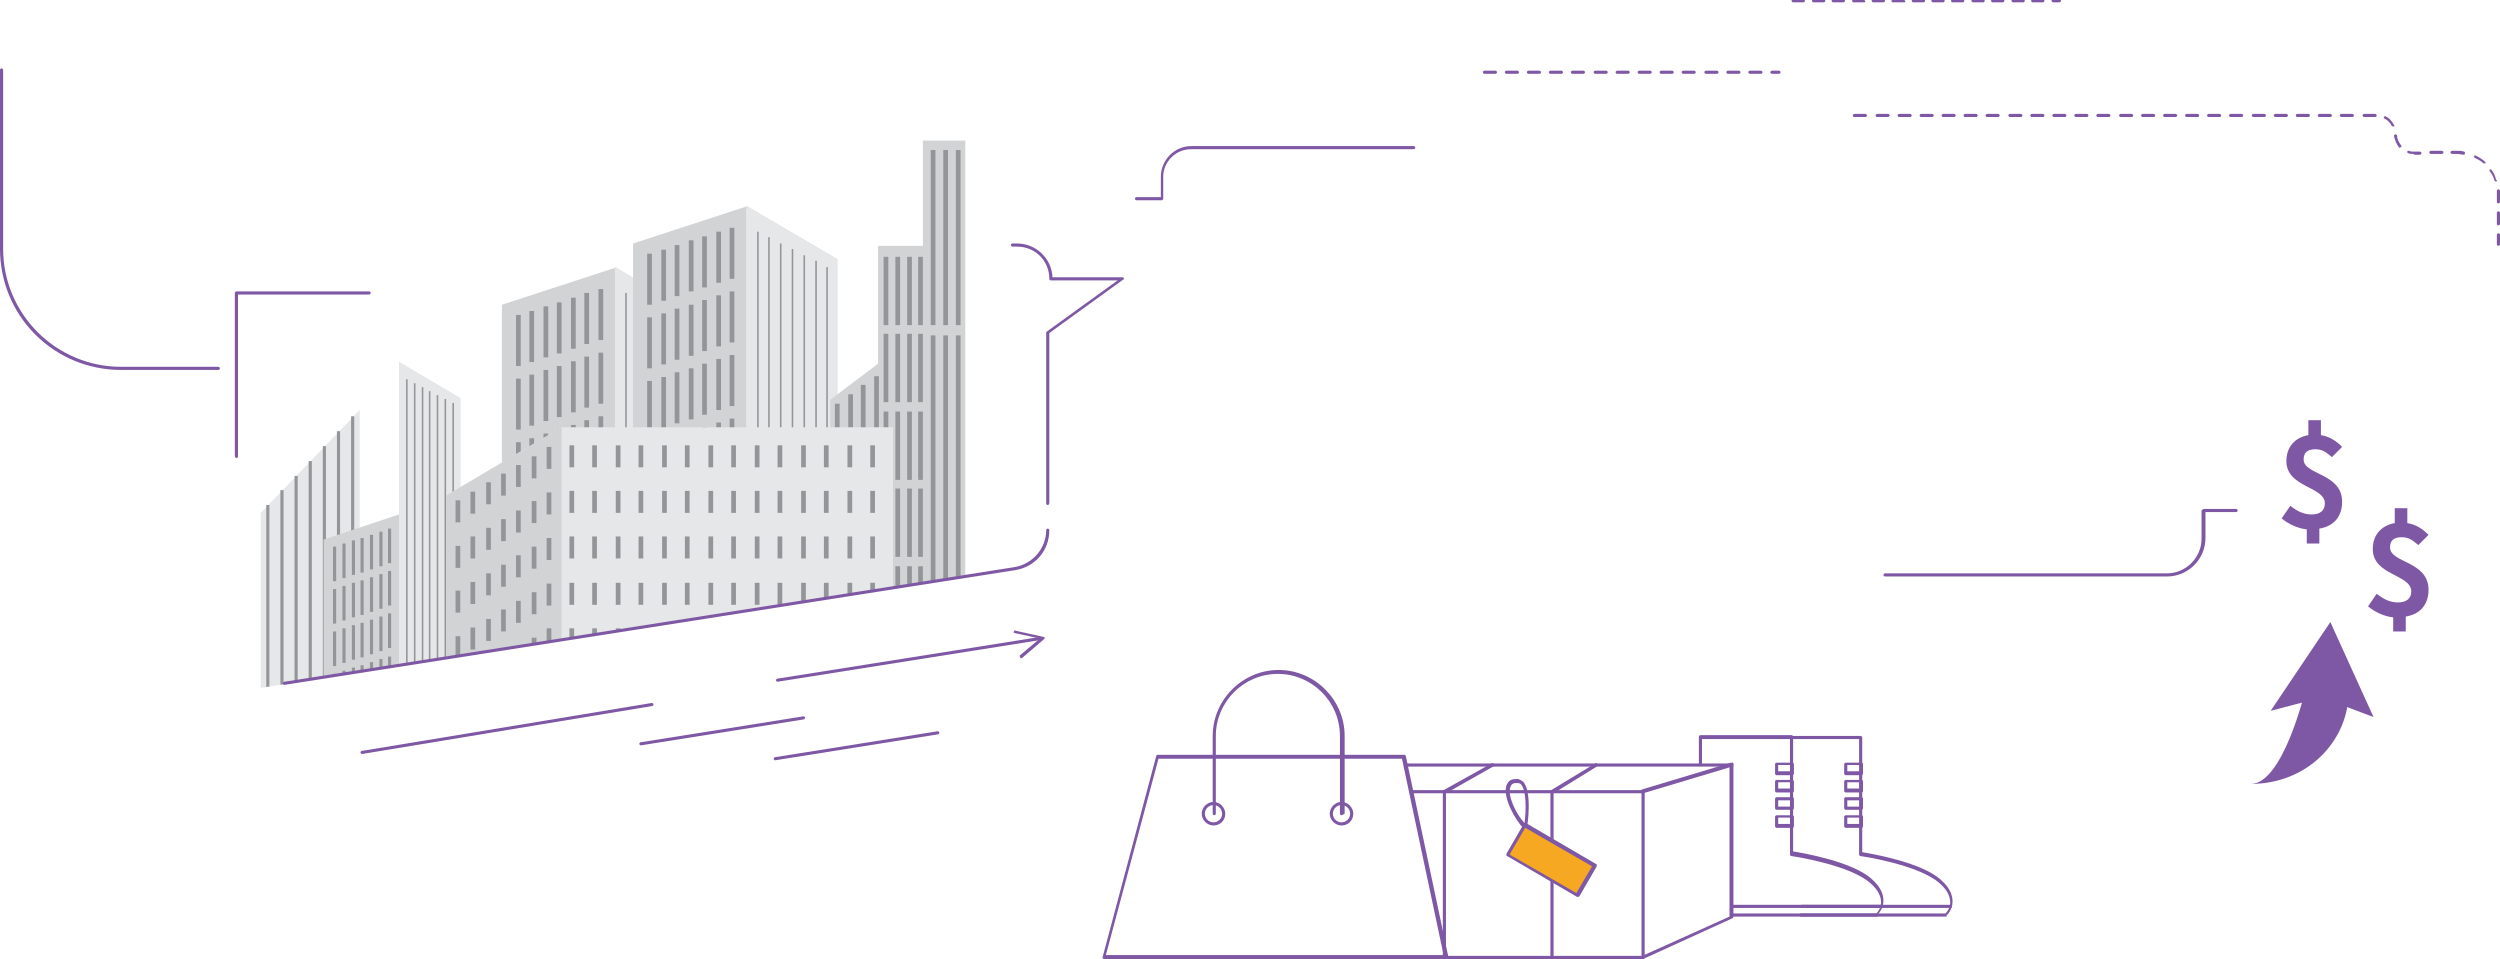 <?xml version="1.0" encoding="utf-8"?>
<!-- Generator: Adobe Illustrator 18.0.0, SVG Export Plug-In . SVG Version: 6.00 Build 0)  -->
<!DOCTYPE svg PUBLIC "-//W3C//DTD SVG 1.1//EN" "http://www.w3.org/Graphics/SVG/1.1/DTD/svg11.dtd">
<svg version="1.1" id="Layer_1" xmlns="http://www.w3.org/2000/svg" xmlns:xlink="http://www.w3.org/1999/xlink" x="0px" y="0px"
	 viewBox="0 0 318.3 122.1" enable-background="new 0 0 318.3 122.1" xml:space="preserve">
<g>
	<path fill="#7F58A5" d="M262.2,0.3h-0.8c-0.1,0-0.2-0.1-0.2-0.2s0.1-0.2,0.2-0.2h0.8c0.1,0,0.2,0.1,0.2,0.2S262.3,0.3,262.2,0.3z
		 M260.1,0.3h-1.3c-0.1,0-0.2-0.1-0.2-0.2s0.1-0.2,0.2-0.2h1.3c0.1,0,0.2,0.1,0.2,0.2S260.2,0.3,260.1,0.3z M257.6,0.3h-1.3
		c-0.1,0-0.2-0.1-0.2-0.2s0.1-0.2,0.2-0.2h1.3c0.1,0,0.2,0.1,0.2,0.2S257.7,0.3,257.6,0.3z M255,0.3h-1.3c-0.1,0-0.2-0.1-0.2-0.2
		s0.1-0.2,0.2-0.2h1.3c0.1,0,0.2,0.1,0.2,0.2S255.1,0.3,255,0.3z M252.5,0.3h-1.3c-0.1,0-0.2-0.1-0.2-0.2s0.1-0.2,0.2-0.2h1.3
		c0.1,0,0.2,0.1,0.2,0.2S252.6,0.3,252.5,0.3z M249.9,0.3h-1.3c-0.1,0-0.2-0.1-0.2-0.2s0.1-0.2,0.2-0.2h1.3c0.1,0,0.2,0.1,0.2,0.2
		S250,0.3,249.9,0.3z M247.4,0.3h-1.3c-0.1,0-0.2-0.1-0.2-0.2s0.1-0.2,0.2-0.2h1.3c0.1,0,0.2,0.1,0.2,0.2S247.5,0.3,247.4,0.3z
		 M244.9,0.3h-1.3c-0.1,0-0.2-0.1-0.2-0.2s0.1-0.2,0.2-0.2h1.3c0.1,0,0.2,0.1,0.2,0.2S245,0.3,244.9,0.3z M242.3,0.3h-1.3
		c-0.1,0-0.2-0.1-0.2-0.2S241,0,241.1,0h1.3c0.1,0,0.2,0.1,0.2,0.2S242.4,0.3,242.3,0.3z M239.8,0.3h-1.3c-0.1,0-0.2-0.1-0.2-0.2
		s0.1-0.2,0.2-0.2h1.3c0.1,0,0.2,0.1,0.2,0.2S239.9,0.3,239.8,0.3z M237.2,0.3H236c-0.1,0-0.2-0.1-0.2-0.2S235.9,0,236,0h1.3
		c0.1,0,0.2,0.1,0.2,0.2S237.3,0.3,237.2,0.3z M234.7,0.3h-1.3c-0.1,0-0.2-0.1-0.2-0.2s0.1-0.2,0.2-0.2h1.3c0.1,0,0.2,0.1,0.2,0.2
		S234.8,0.3,234.7,0.3z M232.2,0.3h-1.3c-0.1,0-0.2-0.1-0.2-0.2s0.1-0.2,0.2-0.2h1.3c0.1,0,0.2,0.1,0.2,0.2S232.3,0.3,232.2,0.3z
		 M229.6,0.3h-1.3c-0.1,0-0.2-0.1-0.2-0.2s0.1-0.2,0.2-0.2h1.3c0.1,0,0.2,0.1,0.2,0.2S229.7,0.3,229.6,0.3z"/>
	<path fill="#7F58A5" d="M226.5,9.4h-0.9c-0.1,0-0.2-0.1-0.2-0.2s0.1-0.2,0.2-0.2h0.9c0.1,0,0.2,0.1,0.2,0.2S226.6,9.4,226.5,9.4z
		 M224.2,9.4h-1.4c-0.1,0-0.2-0.1-0.2-0.2s0.1-0.2,0.2-0.2h1.4c0.1,0,0.2,0.1,0.2,0.2S224.3,9.4,224.2,9.4z M221.4,9.4H220
		c-0.1,0-0.2-0.1-0.2-0.2s0.1-0.2,0.2-0.2h1.4c0.1,0,0.2,0.1,0.2,0.2S221.5,9.4,221.4,9.4z M218.6,9.4h-1.4c-0.1,0-0.2-0.1-0.2-0.2
		s0.1-0.2,0.2-0.2h1.4c0.1,0,0.2,0.1,0.2,0.2S218.7,9.4,218.6,9.4z M215.7,9.4h-1.4c-0.1,0-0.2-0.1-0.2-0.2s0.1-0.2,0.2-0.2h1.4
		c0.1,0,0.2,0.1,0.2,0.2S215.8,9.4,215.7,9.4z M212.9,9.4h-1.4c-0.1,0-0.2-0.1-0.2-0.2s0.1-0.2,0.2-0.2h1.4c0.1,0,0.2,0.1,0.2,0.2
		S213,9.4,212.9,9.4z M210.1,9.4h-1.4c-0.1,0-0.2-0.1-0.2-0.2s0.1-0.2,0.2-0.2h1.4c0.1,0,0.2,0.1,0.2,0.2S210.2,9.4,210.1,9.4z
		 M207.3,9.4h-1.4c-0.1,0-0.2-0.1-0.2-0.2s0.1-0.2,0.2-0.2h1.4c0.1,0,0.2,0.1,0.2,0.2S207.4,9.4,207.3,9.4z M204.5,9.4h-1.4
		c-0.1,0-0.2-0.1-0.2-0.2s0.1-0.2,0.2-0.2h1.4c0.1,0,0.2,0.1,0.2,0.2S204.6,9.4,204.5,9.4z M201.6,9.4h-1.4c-0.1,0-0.2-0.1-0.2-0.2
		s0.1-0.2,0.2-0.2h1.4c0.1,0,0.2,0.1,0.2,0.2S201.7,9.4,201.6,9.4z M198.8,9.4h-1.4c-0.1,0-0.2-0.1-0.2-0.2s0.1-0.2,0.2-0.2h1.4
		c0.1,0,0.2,0.1,0.2,0.2S198.9,9.4,198.8,9.4z M196,9.4h-1.4c-0.1,0-0.2-0.1-0.2-0.2s0.1-0.2,0.2-0.2h1.4c0.1,0,0.2,0.1,0.2,0.2
		S196.1,9.4,196,9.4z M193.2,9.4h-1.4c-0.1,0-0.2-0.1-0.2-0.2s0.1-0.2,0.2-0.2h1.4c0.1,0,0.2,0.1,0.2,0.2S193.3,9.4,193.2,9.4z
		 M190.4,9.4H189c-0.1,0-0.2-0.1-0.2-0.2s0.1-0.2,0.2-0.2h1.4c0.1,0,0.2,0.1,0.2,0.2S190.5,9.4,190.4,9.4z"/>
	<path fill="#7F58A5" d="M27.8,47.1H15.4c-4.1,0-8-1.6-10.9-4.5C1.6,39.7,0,35.8,0,31.7L0,8.9c0-0.1,0.1-0.2,0.2-0.2l0,0
		c0.1,0,0.2,0.1,0.2,0.2l0,22.8c0,4,1.6,7.8,4.4,10.6s6.6,4.4,10.6,4.4h12.4c0.1,0,0.2,0.1,0.2,0.2S27.9,47.1,27.8,47.1z"/>
	<g>
		<defs>
			<polygon id="SVGID_1_" points="26.8,63.3 26.8,88.6 130.9,72 130.9,12.1 26.8,12.1 			"/>
		</defs>
		<clipPath id="SVGID_2_">
			<use xlink:href="#SVGID_1_"  overflow="visible"/>
		</clipPath>
		<g clip-path="url(#SVGID_2_)">
			<g>
				<g>
					<polygon fill="#D1D3D4" points="63.9,71 63.9,38.8 78.3,34.1 78.3,34 89.9,40.9 89.9,71 					"/>
				</g>
				<g>
					<g>
						<rect x="65.7" y="40.1" fill="#939598" width="0.6" height="6.5"/>
						<rect x="67.4" y="39.6" fill="#939598" width="0.6" height="6.5"/>
						<rect x="69.2" y="39" fill="#939598" width="0.6" height="6.5"/>
						<rect x="70.9" y="38.5" fill="#939598" width="0.6" height="6.5"/>
						<rect x="72.7" y="37.9" fill="#939598" width="0.6" height="6.5"/>
						<rect x="74.4" y="37.3" fill="#939598" width="0.6" height="6.5"/>
						<rect x="76.2" y="36.8" fill="#939598" width="0.6" height="6.5"/>
					</g>
					<g>
						<rect x="65.7" y="48.2" fill="#939598" width="0.6" height="6.5"/>
						<rect x="67.4" y="47.7" fill="#939598" width="0.6" height="6.5"/>
						<rect x="69.2" y="47.1" fill="#939598" width="0.6" height="6.5"/>
						<rect x="70.9" y="46.6" fill="#939598" width="0.6" height="6.5"/>
						<rect x="72.7" y="46" fill="#939598" width="0.6" height="6.5"/>
						<rect x="74.4" y="45.4" fill="#939598" width="0.6" height="6.5"/>
						<rect x="76.2" y="44.9" fill="#939598" width="0.6" height="6.5"/>
					</g>
					<g>
						<rect x="65.7" y="56.3" fill="#939598" width="0.6" height="6.5"/>
						<rect x="67.4" y="55.8" fill="#939598" width="0.6" height="6.5"/>
						<rect x="69.2" y="55.2" fill="#939598" width="0.6" height="6.5"/>
						<rect x="70.9" y="54.7" fill="#939598" width="0.6" height="6.5"/>
						<rect x="72.7" y="54.1" fill="#939598" width="0.6" height="6.5"/>
						<rect x="74.4" y="53.5" fill="#939598" width="0.6" height="6.5"/>
						<rect x="76.2" y="53" fill="#939598" width="0.6" height="6.5"/>
					</g>
					<g>
						<rect x="65.7" y="64.5" fill="#939598" width="0.6" height="6.5"/>
						<rect x="67.4" y="63.9" fill="#939598" width="0.6" height="6.5"/>
						<rect x="69.2" y="63.3" fill="#939598" width="0.6" height="6.5"/>
						<rect x="70.9" y="62.8" fill="#939598" width="0.6" height="6.5"/>
						<rect x="72.7" y="62.2" fill="#939598" width="0.6" height="6.5"/>
						<rect x="74.4" y="61.7" fill="#939598" width="0.6" height="6.5"/>
						<rect x="76.2" y="61.1" fill="#939598" width="0.6" height="6.5"/>
					</g>
					<g>
						<rect x="65.7" y="72.6" fill="#939598" width="0.6" height="6.5"/>
						<rect x="67.4" y="72" fill="#939598" width="0.6" height="6.5"/>
						<rect x="69.2" y="71.4" fill="#939598" width="0.6" height="6.5"/>
						<rect x="70.9" y="70.9" fill="#939598" width="0.6" height="6.5"/>
						<rect x="72.7" y="70.3" fill="#939598" width="0.6" height="6.5"/>
						<rect x="74.4" y="69.8" fill="#939598" width="0.6" height="6.5"/>
						<rect x="76.2" y="69.2" fill="#939598" width="0.6" height="6.5"/>
					</g>
				</g>
				<g>
					<polygon fill="#E6E7E8" points="82,76.4 89.9,74.6 89.9,40.9 78.3,34 78.3,77.7 					"/>
				</g>
				<g>
					<rect x="79.6" y="37.3" fill="#939598" width="0.2" height="33"/>
					<rect x="81.1" y="38" fill="#939598" width="0.2" height="33"/>
					<rect x="82.6" y="38.8" fill="#939598" width="0.2" height="33"/>
					<rect x="84.1" y="39.5" fill="#939598" width="0.2" height="33"/>
					<rect x="85.5" y="40.3" fill="#939598" width="0.2" height="33"/>
					<rect x="87" y="41.1" fill="#939598" width="0.2" height="33"/>
					<rect x="88.5" y="41.8" fill="#939598" width="0.2" height="33"/>
				</g>
			</g>
			<g>
				<g>
					<polygon fill="#D1D3D4" points="80.6,63.2 80.6,31 95,26.3 95,26.2 106.6,33 106.6,63.2 					"/>
				</g>
				<g>
					<g>
						<rect x="82.4" y="32.3" fill="#939598" width="0.6" height="6.5"/>
						<rect x="84.2" y="31.8" fill="#939598" width="0.6" height="6.5"/>
						<rect x="85.9" y="31.2" fill="#939598" width="0.6" height="6.5"/>
						<rect x="87.7" y="30.6" fill="#939598" width="0.6" height="6.5"/>
						<rect x="89.4" y="30.1" fill="#939598" width="0.6" height="6.5"/>
						<rect x="91.2" y="29.5" fill="#939598" width="0.6" height="6.5"/>
						<rect x="92.9" y="29" fill="#939598" width="0.6" height="6.5"/>
					</g>
					<g>
						<rect x="82.4" y="40.4" fill="#939598" width="0.6" height="6.5"/>
						<rect x="84.2" y="39.9" fill="#939598" width="0.6" height="6.5"/>
						<rect x="85.9" y="39.3" fill="#939598" width="0.6" height="6.5"/>
						<rect x="87.7" y="38.8" fill="#939598" width="0.6" height="6.5"/>
						<rect x="89.4" y="38.2" fill="#939598" width="0.6" height="6.5"/>
						<rect x="91.2" y="37.6" fill="#939598" width="0.6" height="6.5"/>
						<rect x="92.9" y="37.1" fill="#939598" width="0.6" height="6.5"/>
					</g>
					<g>
						<rect x="82.4" y="48.5" fill="#939598" width="0.6" height="6.5"/>
						<rect x="84.2" y="48" fill="#939598" width="0.6" height="6.5"/>
						<rect x="85.9" y="47.4" fill="#939598" width="0.6" height="6.5"/>
						<rect x="87.7" y="46.9" fill="#939598" width="0.6" height="6.5"/>
						<rect x="89.4" y="46.3" fill="#939598" width="0.6" height="6.5"/>
						<rect x="91.2" y="45.7" fill="#939598" width="0.6" height="6.5"/>
						<rect x="92.9" y="45.2" fill="#939598" width="0.6" height="6.5"/>
					</g>
					<g>
						<rect x="82.4" y="56.6" fill="#939598" width="0.6" height="6.5"/>
						<rect x="84.2" y="56.1" fill="#939598" width="0.6" height="6.5"/>
						<rect x="85.9" y="55.5" fill="#939598" width="0.6" height="6.5"/>
						<rect x="87.7" y="55" fill="#939598" width="0.6" height="6.5"/>
						<rect x="89.4" y="54.4" fill="#939598" width="0.6" height="6.5"/>
						<rect x="91.2" y="53.8" fill="#939598" width="0.6" height="6.5"/>
						<rect x="92.9" y="53.3" fill="#939598" width="0.6" height="6.5"/>
					</g>
					<g>
						<rect x="82.4" y="64.7" fill="#939598" width="0.6" height="6.5"/>
						<rect x="84.2" y="64.2" fill="#939598" width="0.6" height="6.5"/>
						<rect x="85.9" y="63.6" fill="#939598" width="0.6" height="6.5"/>
						<rect x="87.7" y="63.1" fill="#939598" width="0.6" height="6.5"/>
						<rect x="89.4" y="62.5" fill="#939598" width="0.6" height="6.5"/>
						<rect x="91.2" y="61.9" fill="#939598" width="0.6" height="6.5"/>
						<rect x="92.9" y="61.4" fill="#939598" width="0.6" height="6.5"/>
					</g>
				</g>
				<g>
					<polygon fill="#E6E7E8" points="98.7,68.6 106.6,66.7 106.6,33 95,26.2 95,69.9 					"/>
				</g>
				<g>
					<rect x="96.4" y="29.5" fill="#939598" width="0.2" height="33"/>
					<rect x="97.8" y="30.2" fill="#939598" width="0.2" height="33"/>
					<rect x="99.3" y="31" fill="#939598" width="0.2" height="33"/>
					<rect x="100.8" y="31.7" fill="#939598" width="0.2" height="33"/>
					<rect x="102.3" y="32.5" fill="#939598" width="0.2" height="33"/>
					<rect x="103.8" y="33.2" fill="#939598" width="0.2" height="33"/>
					<rect x="105.2" y="34" fill="#939598" width="0.2" height="33"/>
				</g>
			</g>
			<g>
				<g>
					<polygon fill="#E6E7E8" points="33.2,90.1 33.2,65.3 45.8,52.2 45.8,90.1 					"/>
				</g>
				<g>
					<rect x="33.9" y="64.3" fill="#939598" width="0.4" height="26.3"/>
					<rect x="35.7" y="62.4" fill="#939598" width="0.4" height="28.6"/>
					<rect x="37.5" y="60.6" fill="#939598" width="0.4" height="30.8"/>
					<rect x="39.3" y="58.7" fill="#939598" width="0.4" height="33.1"/>
					<rect x="41.1" y="56.8" fill="#939598" width="0.4" height="35.3"/>
					<rect x="42.9" y="54.9" fill="#939598" width="0.4" height="37.6"/>
					<rect x="44.7" y="53" fill="#939598" width="0.4" height="39.8"/>
				</g>
			</g>
			<g>
				<g>
					<polygon fill="#D1D3D4" points="105.7,90.1 105.7,50.9 111.8,46.3 111.8,31.3 117.5,31.3 117.5,17.9 122.9,17.9 122.9,90.1 
											"/>
				</g>
				<g>
					<rect x="106.3" y="51.4" fill="#939598" width="0.6" height="8.2"/>
					<rect x="108" y="50.2" fill="#939598" width="0.6" height="8.2"/>
					<rect x="109.6" y="49" fill="#939598" width="0.6" height="8.2"/>
					<rect x="111.3" y="47.9" fill="#939598" width="0.6" height="8.2"/>
				</g>
				<g>
					<rect x="112.5" y="32.7" fill="#939598" width="0.6" height="8.7"/>
					<rect x="114" y="32.7" fill="#939598" width="0.6" height="8.7"/>
					<rect x="115.5" y="32.7" fill="#939598" width="0.6" height="8.7"/>
					<rect x="116.9" y="32.7" fill="#939598" width="0.6" height="8.7"/>
				</g>
				<g>
					<rect x="118.5" y="19.1" fill="#939598" width="0.6" height="22.3"/>
					<rect x="120.1" y="19.1" fill="#939598" width="0.6" height="22.3"/>
					<rect x="121.7" y="19.1" fill="#939598" width="0.6" height="22.3"/>
				</g>
				<g>
					<rect x="118.5" y="42.7" fill="#939598" width="0.6" height="47.7"/>
					<rect x="120.1" y="42.7" fill="#939598" width="0.6" height="47.7"/>
					<rect x="121.7" y="42.7" fill="#939598" width="0.6" height="47.7"/>
				</g>
				<g>
					<rect x="112.5" y="42.5" fill="#939598" width="0.6" height="8.7"/>
					<rect x="114" y="42.5" fill="#939598" width="0.6" height="8.7"/>
					<rect x="115.5" y="42.5" fill="#939598" width="0.6" height="8.7"/>
					<rect x="116.9" y="42.5" fill="#939598" width="0.6" height="8.7"/>
				</g>
				<g>
					<rect x="112.5" y="52.4" fill="#939598" width="0.6" height="8.7"/>
					<rect x="114" y="52.4" fill="#939598" width="0.6" height="8.7"/>
					<rect x="115.5" y="52.4" fill="#939598" width="0.6" height="8.7"/>
					<rect x="116.9" y="52.4" fill="#939598" width="0.6" height="8.7"/>
				</g>
				<g>
					<rect x="112.5" y="62.2" fill="#939598" width="0.6" height="8.7"/>
					<rect x="114" y="62.2" fill="#939598" width="0.6" height="8.7"/>
					<rect x="115.5" y="62.2" fill="#939598" width="0.6" height="8.7"/>
					<rect x="116.9" y="62.2" fill="#939598" width="0.6" height="8.7"/>
				</g>
				<g>
					<rect x="112.5" y="72.1" fill="#939598" width="0.6" height="8.7"/>
					<rect x="114" y="72.1" fill="#939598" width="0.6" height="8.7"/>
					<rect x="115.5" y="72.1" fill="#939598" width="0.6" height="8.7"/>
					<rect x="116.9" y="72.1" fill="#939598" width="0.6" height="8.7"/>
				</g>
				<g>
					<rect x="112.5" y="81.9" fill="#939598" width="0.6" height="8.7"/>
					<rect x="114" y="81.9" fill="#939598" width="0.6" height="8.7"/>
					<rect x="115.5" y="81.9" fill="#939598" width="0.6" height="8.7"/>
					<rect x="116.9" y="81.9" fill="#939598" width="0.6" height="8.7"/>
				</g>
			</g>
			<g>
				<g>
					<polygon fill="#D1D3D4" points="41.2,90.1 41.2,68.7 50.8,65.5 50.8,46.1 58.6,50.7 58.6,90.1 					"/>
				</g>
				<g>
					<g>
						<rect x="42.4" y="69.6" fill="#939598" width="0.4" height="4.4"/>
						<rect x="43.6" y="69.2" fill="#939598" width="0.4" height="4.4"/>
						<rect x="44.8" y="68.8" fill="#939598" width="0.4" height="4.4"/>
						<rect x="45.9" y="68.5" fill="#939598" width="0.4" height="4.4"/>
						<rect x="47.1" y="68.1" fill="#939598" width="0.4" height="4.4"/>
						<rect x="48.3" y="67.7" fill="#939598" width="0.4" height="4.4"/>
						<rect x="49.4" y="67.3" fill="#939598" width="0.4" height="4.4"/>
					</g>
					<g>
						<rect x="42.4" y="75" fill="#939598" width="0.4" height="4.4"/>
						<rect x="43.6" y="74.6" fill="#939598" width="0.4" height="4.4"/>
						<rect x="44.8" y="74.2" fill="#939598" width="0.4" height="4.4"/>
						<rect x="45.9" y="73.9" fill="#939598" width="0.4" height="4.4"/>
						<rect x="47.1" y="73.5" fill="#939598" width="0.4" height="4.4"/>
						<rect x="48.3" y="73.1" fill="#939598" width="0.4" height="4.4"/>
						<rect x="49.4" y="72.7" fill="#939598" width="0.4" height="4.4"/>
					</g>
					<g>
						<rect x="42.4" y="80.4" fill="#939598" width="0.4" height="4.4"/>
						<rect x="43.6" y="80" fill="#939598" width="0.4" height="4.4"/>
						<rect x="44.8" y="79.6" fill="#939598" width="0.4" height="4.4"/>
						<rect x="45.9" y="79.3" fill="#939598" width="0.4" height="4.4"/>
						<rect x="47.1" y="78.9" fill="#939598" width="0.4" height="4.4"/>
						<rect x="48.3" y="78.5" fill="#939598" width="0.4" height="4.4"/>
						<rect x="49.4" y="78.1" fill="#939598" width="0.4" height="4.4"/>
					</g>
					<g>
						<rect x="42.4" y="85.8" fill="#939598" width="0.4" height="4.4"/>
						<rect x="43.6" y="85.4" fill="#939598" width="0.4" height="4.4"/>
						<rect x="44.8" y="85" fill="#939598" width="0.4" height="4.4"/>
						<rect x="45.9" y="84.7" fill="#939598" width="0.4" height="4.4"/>
						<rect x="47.1" y="84.3" fill="#939598" width="0.4" height="4.4"/>
						<rect x="48.3" y="83.9" fill="#939598" width="0.4" height="4.4"/>
						<rect x="49.4" y="83.6" fill="#939598" width="0.4" height="4.4"/>
					</g>
					<g>
						<rect x="42.4" y="91.2" fill="#939598" width="0.4" height="4.4"/>
						<rect x="43.6" y="90.8" fill="#939598" width="0.4" height="4.4"/>
						<rect x="44.8" y="90.5" fill="#939598" width="0.4" height="4.4"/>
						<rect x="45.9" y="90.1" fill="#939598" width="0.4" height="4.4"/>
						<rect x="47.1" y="89.7" fill="#939598" width="0.4" height="4.4"/>
						<rect x="48.3" y="89.3" fill="#939598" width="0.4" height="4.4"/>
						<rect x="49.4" y="89" fill="#939598" width="0.4" height="4.4"/>
					</g>
				</g>
				<g>
					<polygon fill="#E6E7E8" points="53.3,93.8 58.6,92.5 58.6,50.7 50.8,46.1 50.8,94.6 					"/>
				</g>
				<g>
					<rect x="51.7" y="48.3" fill="#939598" width="0.2" height="41.4"/>
					<rect x="52.7" y="48.8" fill="#939598" width="0.2" height="41.4"/>
					<rect x="53.7" y="49.3" fill="#939598" width="0.2" height="41.4"/>
					<rect x="54.6" y="49.8" fill="#939598" width="0.2" height="41.4"/>
					<rect x="55.6" y="50.3" fill="#939598" width="0.2" height="41.4"/>
					<rect x="56.6" y="50.8" fill="#939598" width="0.2" height="41.4"/>
					<rect x="57.6" y="51.3" fill="#939598" width="0.2" height="41.4"/>
				</g>
			</g>
			<g>
				<g>
					<polygon fill="#E6E7E8" points="56.8,63.1 71.5,54.4 113.7,54.4 113.7,90.1 56.8,90.1 					"/>
				</g>
				<g>
					<polygon fill="#D1D3D4" points="71.5,54.4 71.5,93.6 56.8,90.1 56.8,63.1 					"/>
				</g>
				<g>
					<g>
						<rect x="58" y="63.7" fill="#939598" width="0.6" height="2.8"/>
						<rect x="59.9" y="62.6" fill="#939598" width="0.6" height="2.8"/>
						<rect x="61.9" y="61.4" fill="#939598" width="0.6" height="2.8"/>
						<rect x="63.8" y="60.3" fill="#939598" width="0.6" height="2.8"/>
						<rect x="65.7" y="59.2" fill="#939598" width="0.6" height="2.8"/>
						<rect x="67.7" y="58.1" fill="#939598" width="0.6" height="2.8"/>
						<rect x="69.6" y="56.9" fill="#939598" width="0.6" height="2.8"/>
					</g>
					<g>
						<rect x="72.5" y="56.7" fill="#939598" width="0.6" height="2.8"/>
						<rect x="75.4" y="56.7" fill="#939598" width="0.6" height="2.8"/>
						<rect x="78.4" y="56.7" fill="#939598" width="0.6" height="2.8"/>
						<rect x="81.3" y="56.7" fill="#939598" width="0.6" height="2.8"/>
						<rect x="84.3" y="56.7" fill="#939598" width="0.6" height="2.8"/>
						<rect x="87.2" y="56.7" fill="#939598" width="0.6" height="2.8"/>
						<rect x="90.2" y="56.7" fill="#939598" width="0.6" height="2.8"/>
						<rect x="93.1" y="56.7" fill="#939598" width="0.6" height="2.8"/>
						<rect x="96.1" y="56.7" fill="#939598" width="0.6" height="2.8"/>
						<rect x="99" y="56.7" fill="#939598" width="0.6" height="2.8"/>
						<rect x="102" y="56.7" fill="#939598" width="0.6" height="2.8"/>
						<rect x="104.9" y="56.7" fill="#939598" width="0.6" height="2.8"/>
						<rect x="107.9" y="56.7" fill="#939598" width="0.6" height="2.8"/>
						<rect x="110.8" y="56.7" fill="#939598" width="0.6" height="2.8"/>
					</g>
					<g>
						<rect x="72.5" y="62.5" fill="#939598" width="0.6" height="2.8"/>
						<rect x="75.4" y="62.5" fill="#939598" width="0.6" height="2.8"/>
						<rect x="78.4" y="62.5" fill="#939598" width="0.6" height="2.8"/>
						<rect x="81.3" y="62.5" fill="#939598" width="0.6" height="2.8"/>
						<rect x="84.3" y="62.5" fill="#939598" width="0.6" height="2.8"/>
						<rect x="87.2" y="62.5" fill="#939598" width="0.6" height="2.8"/>
						<rect x="90.2" y="62.5" fill="#939598" width="0.6" height="2.8"/>
						<rect x="93.1" y="62.5" fill="#939598" width="0.6" height="2.8"/>
						<rect x="96.1" y="62.5" fill="#939598" width="0.6" height="2.8"/>
						<rect x="99" y="62.5" fill="#939598" width="0.6" height="2.8"/>
						<rect x="102" y="62.5" fill="#939598" width="0.6" height="2.8"/>
						<rect x="104.9" y="62.5" fill="#939598" width="0.6" height="2.8"/>
						<rect x="107.9" y="62.5" fill="#939598" width="0.6" height="2.8"/>
						<rect x="110.8" y="62.5" fill="#939598" width="0.6" height="2.8"/>
					</g>
					<g>
						<rect x="72.5" y="68.3" fill="#939598" width="0.6" height="2.8"/>
						<rect x="75.4" y="68.3" fill="#939598" width="0.6" height="2.8"/>
						<rect x="78.4" y="68.3" fill="#939598" width="0.6" height="2.8"/>
						<rect x="81.3" y="68.3" fill="#939598" width="0.6" height="2.8"/>
						<rect x="84.3" y="68.3" fill="#939598" width="0.6" height="2.8"/>
						<rect x="87.2" y="68.3" fill="#939598" width="0.6" height="2.8"/>
						<rect x="90.2" y="68.3" fill="#939598" width="0.6" height="2.8"/>
						<rect x="93.1" y="68.3" fill="#939598" width="0.6" height="2.8"/>
						<rect x="96.1" y="68.3" fill="#939598" width="0.6" height="2.8"/>
						<rect x="99" y="68.3" fill="#939598" width="0.6" height="2.8"/>
						<rect x="102" y="68.3" fill="#939598" width="0.6" height="2.8"/>
						<rect x="104.9" y="68.3" fill="#939598" width="0.6" height="2.8"/>
						<rect x="107.9" y="68.3" fill="#939598" width="0.6" height="2.8"/>
						<rect x="110.8" y="68.3" fill="#939598" width="0.6" height="2.8"/>
					</g>
					<g>
						<rect x="72.5" y="74.2" fill="#939598" width="0.6" height="2.8"/>
						<rect x="75.4" y="74.2" fill="#939598" width="0.6" height="2.8"/>
						<rect x="78.4" y="74.2" fill="#939598" width="0.6" height="2.8"/>
						<rect x="81.3" y="74.2" fill="#939598" width="0.6" height="2.8"/>
						<rect x="84.3" y="74.2" fill="#939598" width="0.6" height="2.8"/>
						<rect x="87.2" y="74.2" fill="#939598" width="0.6" height="2.8"/>
						<rect x="90.2" y="74.2" fill="#939598" width="0.6" height="2.8"/>
						<rect x="93.1" y="74.2" fill="#939598" width="0.6" height="2.8"/>
						<rect x="96.1" y="74.2" fill="#939598" width="0.6" height="2.8"/>
						<rect x="99" y="74.2" fill="#939598" width="0.6" height="2.8"/>
						<rect x="102" y="74.2" fill="#939598" width="0.6" height="2.8"/>
						<rect x="104.9" y="74.2" fill="#939598" width="0.6" height="2.8"/>
						<rect x="107.9" y="74.2" fill="#939598" width="0.6" height="2.8"/>
						<rect x="110.8" y="74.2" fill="#939598" width="0.6" height="2.8"/>
					</g>
					<g>
						<rect x="72.5" y="80" fill="#939598" width="0.6" height="2.8"/>
						<rect x="75.4" y="80" fill="#939598" width="0.6" height="2.8"/>
						<rect x="78.4" y="80" fill="#939598" width="0.6" height="2.8"/>
						<rect x="81.3" y="80" fill="#939598" width="0.6" height="2.8"/>
						<rect x="84.3" y="80" fill="#939598" width="0.6" height="2.8"/>
						<rect x="87.2" y="80" fill="#939598" width="0.6" height="2.8"/>
						<rect x="90.2" y="80" fill="#939598" width="0.6" height="2.8"/>
						<rect x="93.1" y="80" fill="#939598" width="0.6" height="2.8"/>
						<rect x="96.1" y="80" fill="#939598" width="0.6" height="2.8"/>
						<rect x="99" y="80" fill="#939598" width="0.6" height="2.8"/>
						<rect x="102" y="80" fill="#939598" width="0.6" height="2.8"/>
						<rect x="104.9" y="80" fill="#939598" width="0.6" height="2.8"/>
						<rect x="107.9" y="80" fill="#939598" width="0.6" height="2.8"/>
						<rect x="110.8" y="80" fill="#939598" width="0.6" height="2.8"/>
					</g>
					<g>
						<rect x="72.5" y="85.8" fill="#939598" width="0.6" height="2.8"/>
						<rect x="75.4" y="85.8" fill="#939598" width="0.6" height="2.8"/>
						<rect x="78.4" y="85.8" fill="#939598" width="0.6" height="2.8"/>
						<rect x="81.3" y="85.8" fill="#939598" width="0.6" height="2.8"/>
						<rect x="84.3" y="85.8" fill="#939598" width="0.6" height="2.8"/>
						<rect x="87.2" y="85.8" fill="#939598" width="0.6" height="2.8"/>
						<rect x="90.2" y="85.8" fill="#939598" width="0.6" height="2.8"/>
						<rect x="93.1" y="85.8" fill="#939598" width="0.6" height="2.8"/>
						<rect x="96.1" y="85.8" fill="#939598" width="0.6" height="2.8"/>
						<rect x="99" y="85.8" fill="#939598" width="0.6" height="2.8"/>
						<rect x="102" y="85.8" fill="#939598" width="0.6" height="2.8"/>
						<rect x="104.9" y="85.8" fill="#939598" width="0.6" height="2.8"/>
						<rect x="107.9" y="85.8" fill="#939598" width="0.6" height="2.8"/>
						<rect x="110.8" y="85.8" fill="#939598" width="0.6" height="2.8"/>
					</g>
					<g>
						<rect x="58" y="69.5" fill="#939598" width="0.6" height="2.8"/>
						<rect x="59.9" y="68.3" fill="#939598" width="0.6" height="2.8"/>
						<rect x="61.9" y="67.2" fill="#939598" width="0.6" height="2.8"/>
						<rect x="63.8" y="66.1" fill="#939598" width="0.6" height="2.8"/>
						<rect x="65.7" y="65" fill="#939598" width="0.6" height="2.8"/>
						<rect x="67.7" y="63.8" fill="#939598" width="0.6" height="2.8"/>
						<rect x="69.6" y="62.7" fill="#939598" width="0.6" height="2.8"/>
					</g>
					<g>
						<rect x="58" y="75.2" fill="#939598" width="0.6" height="2.8"/>
						<rect x="59.9" y="74.1" fill="#939598" width="0.6" height="2.8"/>
						<rect x="61.9" y="73" fill="#939598" width="0.6" height="2.8"/>
						<rect x="63.8" y="71.9" fill="#939598" width="0.6" height="2.8"/>
						<rect x="65.7" y="70.7" fill="#939598" width="0.6" height="2.8"/>
						<rect x="67.7" y="69.6" fill="#939598" width="0.6" height="2.8"/>
						<rect x="69.6" y="68.5" fill="#939598" width="0.6" height="2.8"/>
					</g>
					<g>
						<rect x="58" y="81" fill="#939598" width="0.6" height="2.8"/>
						<rect x="59.9" y="79.9" fill="#939598" width="0.6" height="2.8"/>
						<rect x="61.9" y="78.8" fill="#939598" width="0.6" height="2.8"/>
						<rect x="63.8" y="77.6" fill="#939598" width="0.6" height="2.8"/>
						<rect x="65.7" y="76.5" fill="#939598" width="0.6" height="2.8"/>
						<rect x="67.7" y="75.4" fill="#939598" width="0.6" height="2.8"/>
						<rect x="69.6" y="74.3" fill="#939598" width="0.6" height="2.8"/>
					</g>
					<g>
						<rect x="58" y="86.8" fill="#939598" width="0.6" height="2.8"/>
						<rect x="59.9" y="85.7" fill="#939598" width="0.6" height="2.8"/>
						<rect x="61.9" y="84.5" fill="#939598" width="0.6" height="2.8"/>
						<rect x="63.8" y="83.4" fill="#939598" width="0.6" height="2.8"/>
						<rect x="65.7" y="82.3" fill="#939598" width="0.6" height="2.8"/>
						<rect x="67.7" y="81.2" fill="#939598" width="0.6" height="2.8"/>
						<rect x="69.6" y="80" fill="#939598" width="0.6" height="2.8"/>
					</g>
					<g>
						<rect x="58" y="92.6" fill="#939598" width="0.6" height="2.8"/>
						<rect x="59.9" y="91.4" fill="#939598" width="0.6" height="2.8"/>
						<rect x="61.9" y="90.3" fill="#939598" width="0.6" height="2.8"/>
						<rect x="63.8" y="89.2" fill="#939598" width="0.6" height="2.8"/>
						<rect x="65.7" y="88.1" fill="#939598" width="0.6" height="2.8"/>
						<rect x="67.7" y="86.9" fill="#939598" width="0.6" height="2.8"/>
						<rect x="69.6" y="85.8" fill="#939598" width="0.6" height="2.8"/>
					</g>
				</g>
			</g>
		</g>
	</g>
	<path fill="#7F58A5" d="M36.2,87.2c-0.1,0-0.2-0.1-0.2-0.2c0-0.1,0.1-0.2,0.2-0.2l93-14.6c2.3-0.4,4-2.4,4-4.7
		c0-0.1,0.1-0.2,0.2-0.2s0.2,0.1,0.2,0.2c0,2.6-1.8,4.7-4.4,5.1L36.2,87.2C36.2,87.2,36.2,87.2,36.2,87.2z"/>
	<path fill="#7F58A5" d="M46.1,96c-0.1,0-0.2-0.1-0.2-0.2c0-0.1,0.1-0.2,0.2-0.2L83,89.5c0.1,0,0.2,0.1,0.2,0.2
		c0,0.1-0.1,0.2-0.2,0.2L46.1,96C46.1,96,46.1,96,46.1,96z"/>
	<path fill="#7F58A5" d="M81.6,94.9c-0.1,0-0.2-0.1-0.2-0.2c0-0.1,0.1-0.2,0.2-0.2l20.7-3.3c0.1,0,0.2,0.1,0.2,0.2
		c0,0.1-0.1,0.2-0.2,0.2L81.6,94.9C81.7,94.9,81.7,94.9,81.6,94.9z"/>
	<path fill="#7F58A5" d="M98.7,96.8c-0.1,0-0.2-0.1-0.2-0.2c0-0.1,0.1-0.2,0.2-0.2l20.7-3.3c0.1,0,0.2,0.1,0.2,0.2
		c0,0.1-0.1,0.2-0.2,0.2L98.7,96.8C98.7,96.8,98.7,96.8,98.7,96.8z"/>
	<g>
		<path fill="#7F58A5" d="M99,86.8c-0.1,0-0.2-0.1-0.2-0.2c0-0.1,0.1-0.2,0.2-0.2l33.4-5.3c0.1,0,0.2,0.1,0.2,0.2
			c0,0.1-0.1,0.2-0.2,0.2L99,86.8C99.1,86.8,99.1,86.8,99,86.8z"/>
		<path fill="#7F58A5" d="M130,83.8c-0.1,0-0.1,0-0.1-0.1c-0.1-0.1-0.1-0.2,0-0.3l2.5-2.1l-3.2-0.7c-0.1,0-0.2-0.1-0.1-0.2
			c0-0.1,0.1-0.2,0.2-0.1l3.6,0.8c0.1,0,0.1,0.1,0.1,0.1c0,0.1,0,0.1-0.1,0.2l-2.8,2.4C130,83.8,130,83.8,130,83.8z"/>
	</g>
	<g>
		<path fill="#7F58A5" d="M307.9,69.4c-0.7-0.6-1.2-1-2.1-1c-1,0-1.5,0.4-1.5,1.3c0,2,4.9,1.7,4.9,5.4c0,1.8-1,3.1-2.9,3.4l0,1.9
			l-1.6,0l0-1.8c-1.1-0.1-2.4-0.7-3.2-1.4l1.1-1.6c0.9,0.7,1.7,1.1,2.7,1.1c1.1,0,1.7-0.5,1.7-1.4c0-2.2-4.9-2-4.9-5.4
			c0-1.8,1.1-3,2.8-3.3l0-1.9l1.6,0l0,1.9c1.2,0.2,2,0.8,2.7,1.5L307.9,69.4z"/>
	</g>
	<g>
		<path fill="#7F58A5" d="M296.9,58.2c-0.7-0.6-1.2-1-2.1-1c-1,0-1.5,0.4-1.5,1.3c0,2,4.9,1.7,4.9,5.4c0,1.8-1,3.1-2.9,3.4l0,1.9
			l-1.6,0l0-1.8c-1.1-0.1-2.4-0.7-3.2-1.4l1.1-1.6c0.9,0.7,1.7,1.1,2.7,1.1c1.1,0,1.7-0.5,1.7-1.4c0-2.2-4.9-2-4.9-5.4
			c0-1.8,1.1-3,2.8-3.3l0-1.9l1.6,0l0,1.9c1.2,0.2,2,0.8,2.7,1.5L296.9,58.2z"/>
	</g>
	<g>
		<path fill="#7F58A5" d="M287.1,99.8c7.3-0.3,11.9-6,11.9-11.5h-5.6c0,0-2.8,11.5-6.8,11.5"/>
		<polygon fill="#7F58A5" points="289.1,90.5 296.7,79.2 302.2,91.3 295.6,88.8 		"/>
	</g>
	<path fill="#7F58A5" d="M30.1,58.3c-0.1,0-0.2-0.1-0.2-0.2V37.3c0-0.1,0.1-0.2,0.2-0.2h16.9c0.1,0,0.2,0.1,0.2,0.2
		c0,0.1-0.1,0.2-0.2,0.2H30.3v20.6C30.3,58.3,30.2,58.3,30.1,58.3z"/>
	<path fill="#7F58A5" d="M318.1,31.3c-0.1,0-0.2-0.1-0.2-0.2v-1.2c0-0.1,0.1-0.2,0.2-0.2c0.1,0,0.2,0.1,0.2,0.2v1.2
		C318.3,31.2,318.2,31.3,318.1,31.3z M318.1,28.7c-0.1,0-0.2-0.1-0.2-0.2v-1.4c0-0.1,0.1-0.2,0.2-0.2c0.1,0,0.2,0.1,0.2,0.2v1.4
		C318.3,28.6,318.2,28.7,318.1,28.7z M318.1,25.9c-0.1,0-0.2-0.1-0.2-0.2v-1.2c0-0.1,0-0.2,0-0.2c0-0.1,0.1-0.2,0.2-0.2
		c0.1,0,0.2,0.1,0.2,0.2c0,0.1,0,0.2,0,0.2v1.2C318.3,25.8,318.2,25.9,318.1,25.9z M317.8,23.1c-0.1,0-0.1,0-0.2-0.1
		c-0.1-0.4-0.3-0.8-0.6-1.2c-0.1-0.1,0-0.2,0-0.2c0.1-0.1,0.2,0,0.2,0c0.3,0.4,0.5,0.8,0.6,1.3C318,23,318,23.1,317.8,23.1
		C317.9,23.1,317.9,23.1,317.8,23.1z M316.3,20.8c0,0-0.1,0-0.1,0c-0.3-0.3-0.7-0.5-1.1-0.7c-0.1,0-0.1-0.1-0.1-0.2
		c0-0.1,0.1-0.1,0.2-0.1c0.4,0.2,0.9,0.5,1.2,0.8c0.1,0.1,0.1,0.2,0,0.2C316.4,20.8,316.3,20.8,316.3,20.8z M313.7,19.7
		C313.7,19.7,313.7,19.7,313.7,19.7c-0.3,0-0.5-0.1-0.8-0.1h-0.7c-0.1,0-0.2-0.1-0.2-0.2s0.1-0.2,0.2-0.2h0.7c0.3,0,0.5,0,0.8,0.1
		c0.1,0,0.2,0.1,0.1,0.2C313.9,19.6,313.8,19.7,313.7,19.7z M307.3,19.6c-0.2,0-0.5,0-0.7-0.1c-0.1,0-0.1-0.1-0.1-0.2
		c0-0.1,0.1-0.1,0.2-0.1c0.2,0.1,0.4,0.1,0.6,0.1c0,0,0,0,0,0h0.8c0.1,0,0.2,0.1,0.2,0.2s-0.1,0.2-0.2,0.2H307.3
		C307.4,19.6,307.4,19.6,307.3,19.6z M310.9,19.6h-1.4c-0.1,0-0.2-0.1-0.2-0.2s0.1-0.2,0.2-0.2h1.4c0.1,0,0.2,0.1,0.2,0.2
		S311,19.6,310.9,19.6z M305.5,18.8c0,0-0.1,0-0.1-0.1c-0.3-0.4-0.5-0.9-0.6-1.4c0-0.1,0.1-0.2,0.2-0.2c0.1,0,0.2,0.1,0.2,0.2
		c0,0.4,0.2,0.8,0.5,1.2c0.1,0.1,0.1,0.2,0,0.2C305.6,18.8,305.6,18.8,305.5,18.8z M304.7,16.1c-0.1,0-0.1,0-0.2-0.1
		c-0.2-0.4-0.5-0.7-0.9-0.9c-0.1,0-0.1-0.2-0.1-0.2c0-0.1,0.2-0.1,0.2-0.1c0.5,0.2,0.8,0.6,1.1,1.1C304.9,16,304.9,16.1,304.7,16.1
		C304.8,16.1,304.7,16.1,304.7,16.1z M302.4,14.9h-1.4c-0.1,0-0.2-0.1-0.2-0.2s0.1-0.2,0.2-0.2h1.4c0.1,0,0.2,0.1,0.2,0.2
		S302.5,14.9,302.4,14.9z M299.5,14.9h-1.4c-0.1,0-0.2-0.1-0.2-0.2s0.1-0.2,0.2-0.2h1.4c0.1,0,0.2,0.1,0.2,0.2
		S299.6,14.9,299.5,14.9z M296.7,14.9h-1.4c-0.1,0-0.2-0.1-0.2-0.2s0.1-0.2,0.2-0.2h1.4c0.1,0,0.2,0.1,0.2,0.2
		S296.8,14.9,296.7,14.9z M293.9,14.9h-1.4c-0.1,0-0.2-0.1-0.2-0.2s0.1-0.2,0.2-0.2h1.4c0.1,0,0.2,0.1,0.2,0.2S294,14.9,293.9,14.9z
		 M291.1,14.9h-1.4c-0.1,0-0.2-0.1-0.2-0.2s0.1-0.2,0.2-0.2h1.4c0.1,0,0.2,0.1,0.2,0.2S291.2,14.9,291.1,14.9z M288.3,14.9h-1.4
		c-0.1,0-0.2-0.1-0.2-0.2s0.1-0.2,0.2-0.2h1.4c0.1,0,0.2,0.1,0.2,0.2S288.4,14.9,288.3,14.9z M285.4,14.9H284
		c-0.1,0-0.2-0.1-0.2-0.2s0.1-0.2,0.2-0.2h1.4c0.1,0,0.2,0.1,0.2,0.2S285.5,14.9,285.4,14.9z M282.6,14.9h-1.4
		c-0.1,0-0.2-0.1-0.2-0.2s0.1-0.2,0.2-0.2h1.4c0.1,0,0.2,0.1,0.2,0.2S282.7,14.9,282.6,14.9z M279.8,14.9h-1.4
		c-0.1,0-0.2-0.1-0.2-0.2s0.1-0.2,0.2-0.2h1.4c0.1,0,0.2,0.1,0.2,0.2S279.9,14.9,279.8,14.9z M277,14.9h-1.4c-0.1,0-0.2-0.1-0.2-0.2
		s0.1-0.2,0.2-0.2h1.4c0.1,0,0.2,0.1,0.2,0.2S277.1,14.9,277,14.9z M274.2,14.9h-1.4c-0.1,0-0.2-0.1-0.2-0.2s0.1-0.2,0.2-0.2h1.4
		c0.1,0,0.2,0.1,0.2,0.2S274.3,14.9,274.2,14.9z M271.4,14.9h-1.4c-0.1,0-0.2-0.1-0.2-0.2s0.1-0.2,0.2-0.2h1.4
		c0.1,0,0.2,0.1,0.2,0.2S271.5,14.9,271.4,14.9z M268.5,14.9h-1.4c-0.1,0-0.2-0.1-0.2-0.2s0.1-0.2,0.2-0.2h1.4
		c0.1,0,0.2,0.1,0.2,0.2S268.6,14.9,268.5,14.9z M265.7,14.9h-1.4c-0.1,0-0.2-0.1-0.2-0.2s0.1-0.2,0.2-0.2h1.4
		c0.1,0,0.2,0.1,0.2,0.2S265.8,14.9,265.7,14.9z M262.9,14.9h-1.4c-0.1,0-0.2-0.1-0.2-0.2s0.1-0.2,0.2-0.2h1.4
		c0.1,0,0.2,0.1,0.2,0.2S263,14.9,262.9,14.9z M260.1,14.9h-1.4c-0.1,0-0.2-0.1-0.2-0.2s0.1-0.2,0.2-0.2h1.4c0.1,0,0.2,0.1,0.2,0.2
		S260.2,14.9,260.1,14.9z M257.3,14.9h-1.4c-0.1,0-0.2-0.1-0.2-0.2s0.1-0.2,0.2-0.2h1.4c0.1,0,0.2,0.1,0.2,0.2
		S257.4,14.9,257.3,14.9z M254.4,14.9H253c-0.1,0-0.2-0.1-0.2-0.2s0.1-0.2,0.2-0.2h1.4c0.1,0,0.2,0.1,0.2,0.2S254.5,14.9,254.4,14.9
		z M251.6,14.9h-1.4c-0.1,0-0.2-0.1-0.2-0.2s0.1-0.2,0.2-0.2h1.4c0.1,0,0.2,0.1,0.2,0.2S251.7,14.9,251.6,14.9z M248.8,14.9h-1.4
		c-0.1,0-0.2-0.1-0.2-0.2s0.1-0.2,0.2-0.2h1.4c0.1,0,0.2,0.1,0.2,0.2S248.9,14.9,248.8,14.9z M246,14.9h-1.4c-0.1,0-0.2-0.1-0.2-0.2
		s0.1-0.2,0.2-0.2h1.4c0.1,0,0.2,0.1,0.2,0.2S246.1,14.9,246,14.9z M243.2,14.9h-1.4c-0.1,0-0.2-0.1-0.2-0.2s0.1-0.2,0.2-0.2h1.4
		c0.1,0,0.2,0.1,0.2,0.2S243.3,14.9,243.2,14.9z M240.4,14.9h-1.4c-0.1,0-0.2-0.1-0.2-0.2s0.1-0.2,0.2-0.2h1.4
		c0.1,0,0.2,0.1,0.2,0.2S240.4,14.9,240.4,14.9z M237.5,14.9h-1.4c-0.1,0-0.2-0.1-0.2-0.2s0.1-0.2,0.2-0.2h1.4
		c0.1,0,0.2,0.1,0.2,0.2S237.6,14.9,237.5,14.9z"/>
	<path fill="#7F58A5" d="M147.9,25.5h-3.2c-0.1,0-0.2-0.1-0.2-0.2s0.1-0.2,0.2-0.2h3.1v-2.6c0-2.1,1.7-3.9,3.9-3.9H180
		c0.1,0,0.2,0.1,0.2,0.2S180.1,19,180,19h-28.4c-1.9,0-3.5,1.6-3.5,3.5v2.8C148.1,25.4,148,25.5,147.9,25.5z"/>
	<path fill="#7F58A5" d="M280.6,64.8h4.1c0.1,0,0.2,0.1,0.2,0.2s-0.1,0.2-0.2,0.2h-3.9v3.3c0,2.7-2.2,4.9-4.9,4.9h-35.9
		c-0.1,0-0.2-0.1-0.2-0.2s0.1-0.2,0.2-0.2h35.9c2.4,0,4.4-2,4.4-4.4V65C280.4,64.9,280.5,64.8,280.6,64.8z"/>
	<path fill="#7F58A5" d="M133.4,64.3c-0.1,0-0.2-0.1-0.2-0.2V42.4c0-0.1,0-0.1,0.1-0.2l9-6.5h-8.5c-0.1,0-0.2-0.1-0.2-0.2
		c0-2.3-1.8-4.1-4.1-4.1h-0.6c-0.1,0-0.2-0.1-0.2-0.2c0-0.1,0.1-0.2,0.2-0.2h0.6c2.4,0,4.4,1.9,4.5,4.3h8.9c0.1,0,0.2,0.1,0.2,0.1
		c0,0.1,0,0.2-0.1,0.2l-9.4,6.8v21.6C133.6,64.2,133.5,64.3,133.4,64.3z"/>
	<g>
		<g>
			<path fill="#7F58A5" d="M184.2,122.1h-43.6c-0.1,0-0.1,0-0.2-0.1c0-0.1-0.1-0.1,0-0.2l6.8-25.5c0-0.1,0.1-0.2,0.2-0.2h31.4
				c0.1,0,0.2,0.1,0.2,0.2l5.4,25.5c0,0.1,0,0.1,0,0.2C184.3,122.1,184.2,122.1,184.2,122.1z M140.8,121.6h43l-5.3-25h-31
				L140.8,121.6z"/>
			<path fill="#7F58A5" d="M170.8,103.8c-0.1,0-0.2-0.1-0.2-0.2v-9.9c0-4.4-3.6-7.9-7.9-7.9c-4.4,0-7.9,3.6-7.9,7.9v9.9
				c0,0.1-0.1,0.2-0.2,0.2s-0.2-0.1-0.2-0.2v-9.9c0-4.6,3.8-8.4,8.4-8.4c4.6,0,8.4,3.8,8.4,8.4v9.9
				C171,103.7,170.9,103.8,170.8,103.8z"/>
			<path fill="#7F58A5" d="M154.5,105.1c-0.8,0-1.5-0.7-1.5-1.5c0-0.8,0.7-1.5,1.5-1.5c0.8,0,1.5,0.7,1.5,1.5
				C156,104.5,155.3,105.1,154.5,105.1z M154.5,102.5c-0.6,0-1.1,0.5-1.1,1.1c0,0.6,0.5,1.1,1.1,1.1c0.6,0,1.1-0.5,1.1-1.1
				C155.6,103,155.1,102.5,154.5,102.5z"/>
			<path fill="#7F58A5" d="M170.8,105.1c-0.8,0-1.5-0.7-1.5-1.5c0-0.8,0.7-1.5,1.5-1.5c0.8,0,1.5,0.7,1.5,1.5
				C172.3,104.5,171.6,105.1,170.8,105.1z M170.8,102.5c-0.6,0-1.1,0.5-1.1,1.1c0,0.6,0.5,1.1,1.1,1.1c0.6,0,1.1-0.5,1.1-1.1
				C171.9,103,171.4,102.5,170.8,102.5z"/>
			<path fill="#7F58A5" d="M209.2,122.1h-25c-0.1,0-0.2-0.1-0.2-0.2c0-0.1,0.1-0.2,0.2-0.2H209V101h-29.2c-0.1,0-0.2-0.1-0.2-0.2
				s0.1-0.2,0.2-0.2h29.4c0.1,0,0.2,0.1,0.2,0.2v21.1C209.4,122,209.3,122.1,209.2,122.1z"/>
			<path fill="#7F58A5" d="M209.2,122.1c-0.1,0-0.2-0.1-0.2-0.1c-0.1-0.1,0-0.3,0.1-0.3l11.1-5v-19l-11,3.3c-0.1,0-0.2,0-0.3-0.2
				c0-0.1,0-0.2,0.2-0.3l11.3-3.4c0.1,0,0.1,0,0.2,0c0.1,0,0.1,0.1,0.1,0.2v19.4c0,0.1-0.1,0.2-0.1,0.2L209.2,122.1
				C209.3,122.1,209.2,122.1,209.2,122.1z"/>
			<path fill="#7F58A5" d="M220.5,97.6h-41.4c-0.1,0-0.2-0.1-0.2-0.2c0-0.1,0.1-0.2,0.2-0.2h41.4c0.1,0,0.2,0.1,0.2,0.2
				C220.7,97.5,220.6,97.6,220.5,97.6z"/>
			<path fill="#7F58A5" d="M197.6,122.1c-0.1,0-0.2-0.1-0.2-0.2v-21.1c0-0.1,0-0.2,0.1-0.2l5.6-3.4c0.1-0.1,0.2,0,0.3,0.1
				c0.1,0.1,0,0.2-0.1,0.3l-5.5,3.4v21C197.8,122,197.7,122.1,197.6,122.1z"/>
			<path fill="#7F58A5" d="M183.9,122.1c-0.1,0-0.2-0.1-0.2-0.2v-21.1c0-0.1,0-0.2,0.1-0.2l6.1-3.4c0.1-0.1,0.3,0,0.3,0.1
				c0.1,0.1,0,0.3-0.1,0.3l-6,3.4v20.9C184.2,122,184.1,122.1,183.9,122.1z"/>
			<path fill="#7F58A5" d="M194.2,105.6c-0.1,0-0.1,0-0.2-0.1c-1.1-1.1-2.7-4-2.2-5.5c0.2-0.5,0.5-0.8,1.1-0.8
				c0.4-0.1,0.7,0.1,1,0.3c1.2,1.2,0.6,5.7,0.5,5.8C194.4,105.5,194.3,105.6,194.2,105.6C194.2,105.6,194.2,105.6,194.2,105.6z
				 M193.1,99.7c0,0-0.1,0-0.1,0c-0.4,0-0.6,0.2-0.7,0.5c-0.4,1.1,0.7,3.4,1.8,4.6c0.2-1.5,0.3-4.2-0.5-5
				C193.4,99.7,193.3,99.7,193.1,99.7z"/>
			<g>
				
					<rect x="192.3" y="107.3" transform="matrix(0.866 0.5 -0.5 0.866 81.222 -84.073)" fill="#F7A823" width="10.3" height="4.4"/>
				<path fill="#7F58A5" d="M200.9,114.2c0,0-0.1,0-0.1,0l-8.9-5.2c-0.1,0-0.1-0.1-0.1-0.1c0-0.1,0-0.1,0-0.2l2.2-3.8
					c0.1-0.1,0.2-0.1,0.3-0.1l8.9,5.2c0.1,0,0.1,0.1,0.1,0.1c0,0.1,0,0.1,0,0.2l-2.2,3.8C201,114.2,200.9,114.2,200.9,114.2z
					 M192.2,108.8l8.5,4.9l2-3.4l-8.5-4.9L192.2,108.8z"/>
			</g>
		</g>
		<g>
			<path fill="#7F58A5" d="M239,116.7h-18.5c-0.1,0-0.2-0.1-0.2-0.2s0.1-0.2,0.2-0.2h18.4c0.2-0.2,0.6-0.7,0.6-1.4
				c0-0.8-0.4-1.6-1.3-2.4c-2.6-2.4-10-3.5-10.1-3.5c-0.1,0-0.2-0.1-0.2-0.2V94.1h-11.2v3.2c0,0.1-0.1,0.2-0.2,0.2s-0.2-0.1-0.2-0.2
				v-3.5c0-0.1,0.1-0.2,0.2-0.2h11.6c0.1,0,0.2,0.1,0.2,0.2v14.6c1.2,0.2,7.7,1.3,10.1,3.6c1,0.9,1.4,1.8,1.4,2.7
				c0,1.1-0.8,1.8-0.8,1.8C239.1,116.7,239.1,116.7,239,116.7z"/>
			<path fill="#7F58A5" d="M239.5,115.6h-18.9c-0.1,0-0.2-0.1-0.2-0.2c0-0.1,0.1-0.2,0.2-0.2h18.9c0.1,0,0.2,0.1,0.2,0.2
				C239.8,115.5,239.7,115.6,239.5,115.6z"/>
		</g>
		<g>
			<path fill="#7F58A5" d="M247.8,116.7h-18.5c-0.1,0-0.2-0.1-0.2-0.2s0.1-0.2,0.2-0.2h18.4c0.2-0.2,0.6-0.7,0.6-1.4
				c0-0.8-0.4-1.6-1.3-2.4c-2.6-2.4-10-3.5-10.1-3.5c-0.1,0-0.2-0.1-0.2-0.2V94.1h-8.6c-0.1,0-0.2-0.1-0.2-0.2
				c0-0.1,0.1-0.2,0.2-0.2h8.8c0.1,0,0.2,0.1,0.2,0.2v14.6c1.2,0.2,7.7,1.3,10.1,3.6c1,0.9,1.4,1.8,1.4,2.7c0,1.1-0.8,1.8-0.8,1.8
				C247.9,116.7,247.9,116.7,247.8,116.7z"/>
			<path fill="#7F58A5" d="M248.3,115.6h-18.9c-0.1,0-0.2-0.1-0.2-0.2c0-0.1,0.1-0.2,0.2-0.2h18.9c0.1,0,0.2,0.1,0.2,0.2
				C248.6,115.5,248.5,115.6,248.3,115.6z"/>
		</g>
		<path fill="#7F58A5" d="M228.2,98.7h-2c-0.1,0-0.2-0.1-0.2-0.2v-1.2c0-0.1,0.1-0.2,0.2-0.2h2c0.1,0,0.2,0.1,0.2,0.2v1.2
			C228.4,98.6,228.3,98.7,228.2,98.7z M226.4,98.2h1.6v-0.8h-1.6V98.2z"/>
		<path fill="#7F58A5" d="M228.2,100.9h-2c-0.1,0-0.2-0.1-0.2-0.2v-1.2c0-0.1,0.1-0.2,0.2-0.2h2c0.1,0,0.2,0.1,0.2,0.2v1.2
			C228.4,100.8,228.3,100.9,228.2,100.9z M226.4,100.4h1.6v-0.8h-1.6V100.4z"/>
		<path fill="#7F58A5" d="M228.2,103.1h-2c-0.1,0-0.2-0.1-0.2-0.2v-1.2c0-0.1,0.1-0.2,0.2-0.2h2c0.1,0,0.2,0.1,0.2,0.2v1.2
			C228.4,103,228.3,103.1,228.2,103.1z M226.4,102.7h1.6v-0.8h-1.6V102.7z"/>
		<path fill="#7F58A5" d="M228.2,105.4h-2c-0.1,0-0.2-0.1-0.2-0.2v-1.2c0-0.1,0.1-0.2,0.2-0.2h2c0.1,0,0.2,0.1,0.2,0.2v1.2
			C228.4,105.3,228.3,105.4,228.2,105.4z M226.4,104.9h1.6v-0.8h-1.6V104.9z"/>
		<path fill="#7F58A5" d="M237,98.7h-2c-0.1,0-0.2-0.1-0.2-0.2v-1.2c0-0.1,0.1-0.2,0.2-0.2h2c0.1,0,0.2,0.1,0.2,0.2v1.2
			C237.2,98.6,237.1,98.7,237,98.7z M235.2,98.2h1.6v-0.8h-1.6V98.2z"/>
		<path fill="#7F58A5" d="M237,100.9h-2c-0.1,0-0.2-0.1-0.2-0.2v-1.2c0-0.1,0.1-0.2,0.2-0.2h2c0.1,0,0.2,0.1,0.2,0.2v1.2
			C237.2,100.8,237.1,100.9,237,100.9z M235.2,100.4h1.6v-0.8h-1.6V100.4z"/>
		<path fill="#7F58A5" d="M237,103.1h-2c-0.1,0-0.2-0.1-0.2-0.2v-1.2c0-0.1,0.1-0.2,0.2-0.2h2c0.1,0,0.2,0.1,0.2,0.2v1.2
			C237.2,103,237.1,103.1,237,103.1z M235.2,102.7h1.6v-0.8h-1.6V102.7z"/>
		<path fill="#7F58A5" d="M237,105.4h-2c-0.1,0-0.2-0.1-0.2-0.2v-1.2c0-0.1,0.1-0.2,0.2-0.2h2c0.1,0,0.2,0.1,0.2,0.2v1.2
			C237.2,105.3,237.1,105.4,237,105.4z M235.2,104.9h1.6v-0.8h-1.6V104.9z"/>
	</g>
</g>
<g>
</g>
<g>
</g>
<g>
</g>
<g>
</g>
<g>
</g>
<g>
</g>
<g>
</g>
<g>
</g>
<g>
</g>
<g>
</g>
<g>
</g>
<g>
</g>
<g>
</g>
<g>
</g>
<g>
</g>
</svg>
